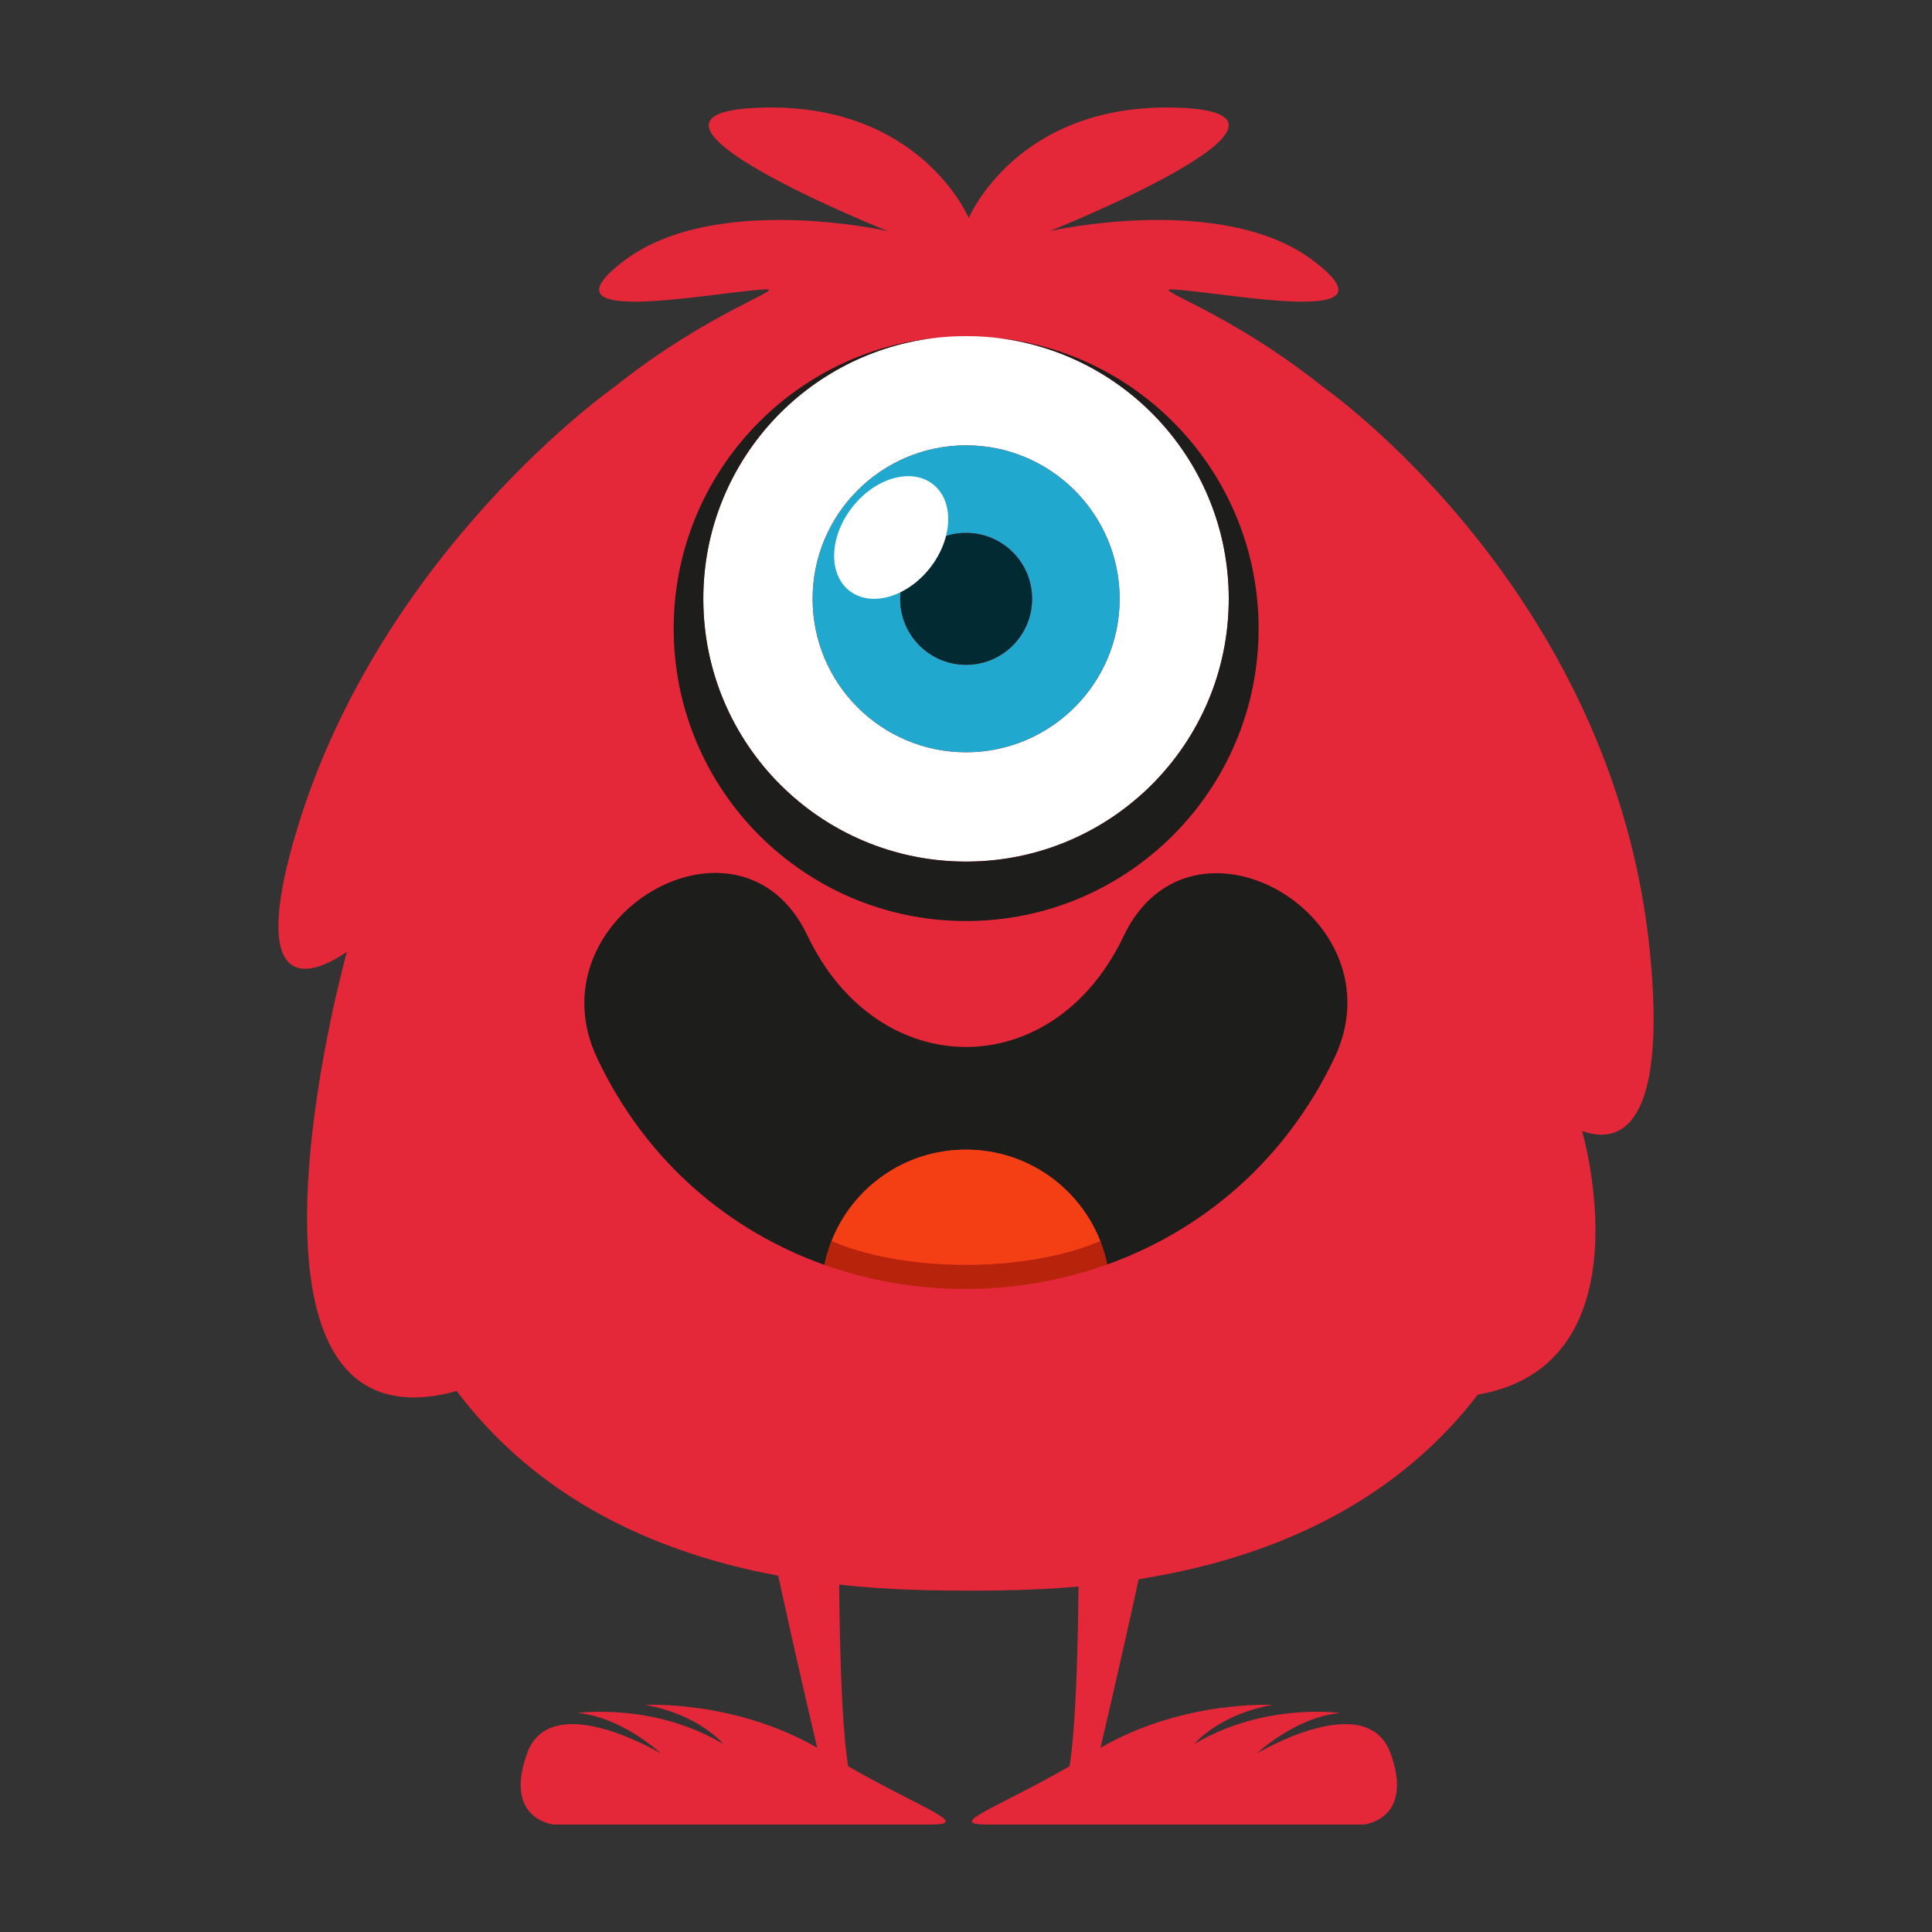 <?xml version="1.0" ?><!DOCTYPE svg  PUBLIC '-//W3C//DTD SVG 1.1//EN'  'http://www.w3.org/Graphics/SVG/1.1/DTD/svg11.dtd'><svg enable-background="new 0 0 512 512" height="512px" id="monster" version="1.1" viewBox="0 0 512 512" width="512px" xml:space="preserve" xmlns="http://www.w3.org/2000/svg" xmlns:xlink="http://www.w3.org/1999/xlink"><rect x="0" y="0" width="512" height="512" fill="#333333" stroke="none"/><g><path d="M224.746,468.064c-4.865-31.388-0.891-147.691-0.891-147.691h-35.791   c5.798,44.79,23.093,119.847,28.5,142.813c-21.983-12.707-45.597-11.365-45.597-11.365   c14.288,2.501,20.719,10.362,20.719,10.362c-18.575-11.076-38.577-8.218-38.577-8.218   c11.789,1.075,22.026,10.723,22.026,10.723s-29.142-17.504-35.46,0   c-6.316,17.504,7.045,18.827,7.045,18.827h79.413c0,0,8.414,0,20.562,0   C257.683,483.516,244.104,479.208,224.746,468.064z" fill="#E5273A"/><path d="M283.455,468.064c4.862-31.388,0.891-147.691,0.891-147.691h35.789   c-5.797,44.79-23.093,119.847-28.5,142.813c21.982-12.707,45.596-11.365,45.596-11.365   c-14.285,2.501-20.716,10.362-20.716,10.362c18.574-11.076,38.578-8.218,38.578-8.218   c-11.787,1.075-22.028,10.723-22.028,10.723s29.144-17.504,35.459,0   c6.319,17.504-7.046,18.827-7.046,18.827h-79.411c0,0-8.414,0-20.562,0   C250.517,483.516,264.096,479.208,283.455,468.064z" fill="#E5273A"/><path d="M437.271,252.525c-9.461-96.313-86.635-149.977-86.635-149.977h-0.004   c-25.318-20.203-46.189-26.222-39.732-25.843c14.616,0.862,61.051,10.325,36.972-7.741   c-24.078-18.059-69.647-7.735-69.647-7.735s77.387-30.956,34.39-32.675   c-42.998-1.717-55.888,29.236-55.888,29.236s-12.898-30.953-55.899-29.236   c-42.994,1.719,34.399,32.675,34.399,32.675s-45.578-10.323-69.652,7.735   c-24.08,18.066,22.353,8.603,36.975,7.741c6.455-0.378-14.419,5.64-39.74,25.848v-0.004   c0,0-61.763,43.344-84.118,117.301c-11.725,38.791-0.545,41.835,13.245,32.378   c0,0-33.025,118.108,17.709,118.108c3.847,0,7.645-0.646,11.374-1.723   c38.908,51.685,106.08,52.919,135.708,52.919c29.427,0,95.895-1.239,134.911-51.931   c45.777-7.957,27.618-69.87,27.618-69.87C432.053,304.302,441.301,293.57,437.271,252.525z" fill="#E5273A"/><g><g id="XMLID_124_"><g><path d="M297.762,248.098c17.907-37.589,73.618-5.055,55.873,32.265      c-13.121,27.479-35.169,45.762-60.228,54.743v-0.054c-0.43-2.151-1.076-4.194-1.829-6.184      c-5.592-14.197-19.413-24.199-35.599-24.199c-16.186,0-30.006,10.002-35.599,24.199      c-0.807,2.043-1.452,4.141-1.882,6.346c-25.005-8.927-47.107-27.103-60.174-54.636      c-17.8-37.32,37.804-70.23,55.657-32.642C232.641,287.085,279.049,287.461,297.762,248.098z" fill="#1D1D1B"/><path d="M291.578,328.868c0,0-12.691,6.346-35.653,6.346c-22.908,0-35.545-6.346-35.545-6.346      c5.593-14.197,19.413-24.199,35.599-24.199C272.166,304.669,285.986,314.671,291.578,328.868z" fill="#F43E14"/><path d="M293.407,335.106c-24.038,8.604-50.817,8.658-74.909,0.108      c0.43-2.205,1.075-4.302,1.882-6.346c0,0,12.637,6.346,35.545,6.346      c22.962,0,35.653-6.346,35.653-6.346c0.753,1.99,1.398,4.033,1.829,6.184V335.106z" fill="#B7240B"/></g></g></g><g><g id="XMLID_125_"><g><path d="M325.633,158.688c0,38.47-31.17,69.639-69.61,69.639      c-38.499,0-69.639-31.169-69.639-69.639c0-36.036,27.375-65.7,62.513-69.263      c1.188-0.116,2.346-0.203,3.534-0.261c1.188-0.058,2.375-0.087,3.592-0.087      s2.404,0.029,3.592,0.087c1.188,0.058,2.347,0.145,3.534,0.261      C298.229,92.988,325.633,122.652,325.633,158.688z M296.723,158.688      c0-22.45-18.279-40.671-40.7-40.671c-22.45,0-40.671,18.221-40.671,40.671      c0,22.479,18.221,40.671,40.671,40.671C278.444,199.359,296.723,181.167,296.723,158.688z" fill="#FFFFFF"/><path d="M178.533,166.567c0-40.381,30.909-73.579,70.364-77.142      c-35.139,3.563-62.513,33.227-62.513,69.263c0,38.47,31.141,69.639,69.639,69.639      c38.44,0,69.61-31.169,69.61-69.639c0-36.036-27.404-65.7-62.484-69.263      c39.484,3.563,70.393,36.761,70.393,77.142c0,42.815-34.704,77.519-77.519,77.519      S178.533,209.382,178.533,166.567z" fill="#1D1D1B"/><path d="M256.023,118.017c22.421,0,40.7,18.221,40.7,40.671      c0,22.479-18.279,40.671-40.7,40.671c-22.45,0-40.671-18.192-40.671-40.671      C215.352,136.238,233.573,118.017,256.023,118.017z M273.52,158.688      c0-9.646-7.85-17.468-17.497-17.468s-17.468,7.821-17.468,17.468      c0,9.675,7.821,17.497,17.468,17.497S273.52,168.363,273.52,158.688z" fill="#20A8CE"/><path d="M256.023,141.22c9.646,0,17.497,7.821,17.497,17.468      c0,9.675-7.85,17.497-17.497,17.497s-17.468-7.821-17.468-17.497      C238.555,149.042,246.376,141.22,256.023,141.22z" fill="#022A33"/></g></g><path d="M247.262,128.346c5.67,4.459,5.307,14.389-0.817,22.179    c-6.128,7.781-15.691,10.477-21.363,6.014c-5.672-4.466-5.302-14.389,0.82-22.179    C232.028,126.578,241.593,123.883,247.262,128.346z" fill="#FFFFFF"/></g></g></svg>